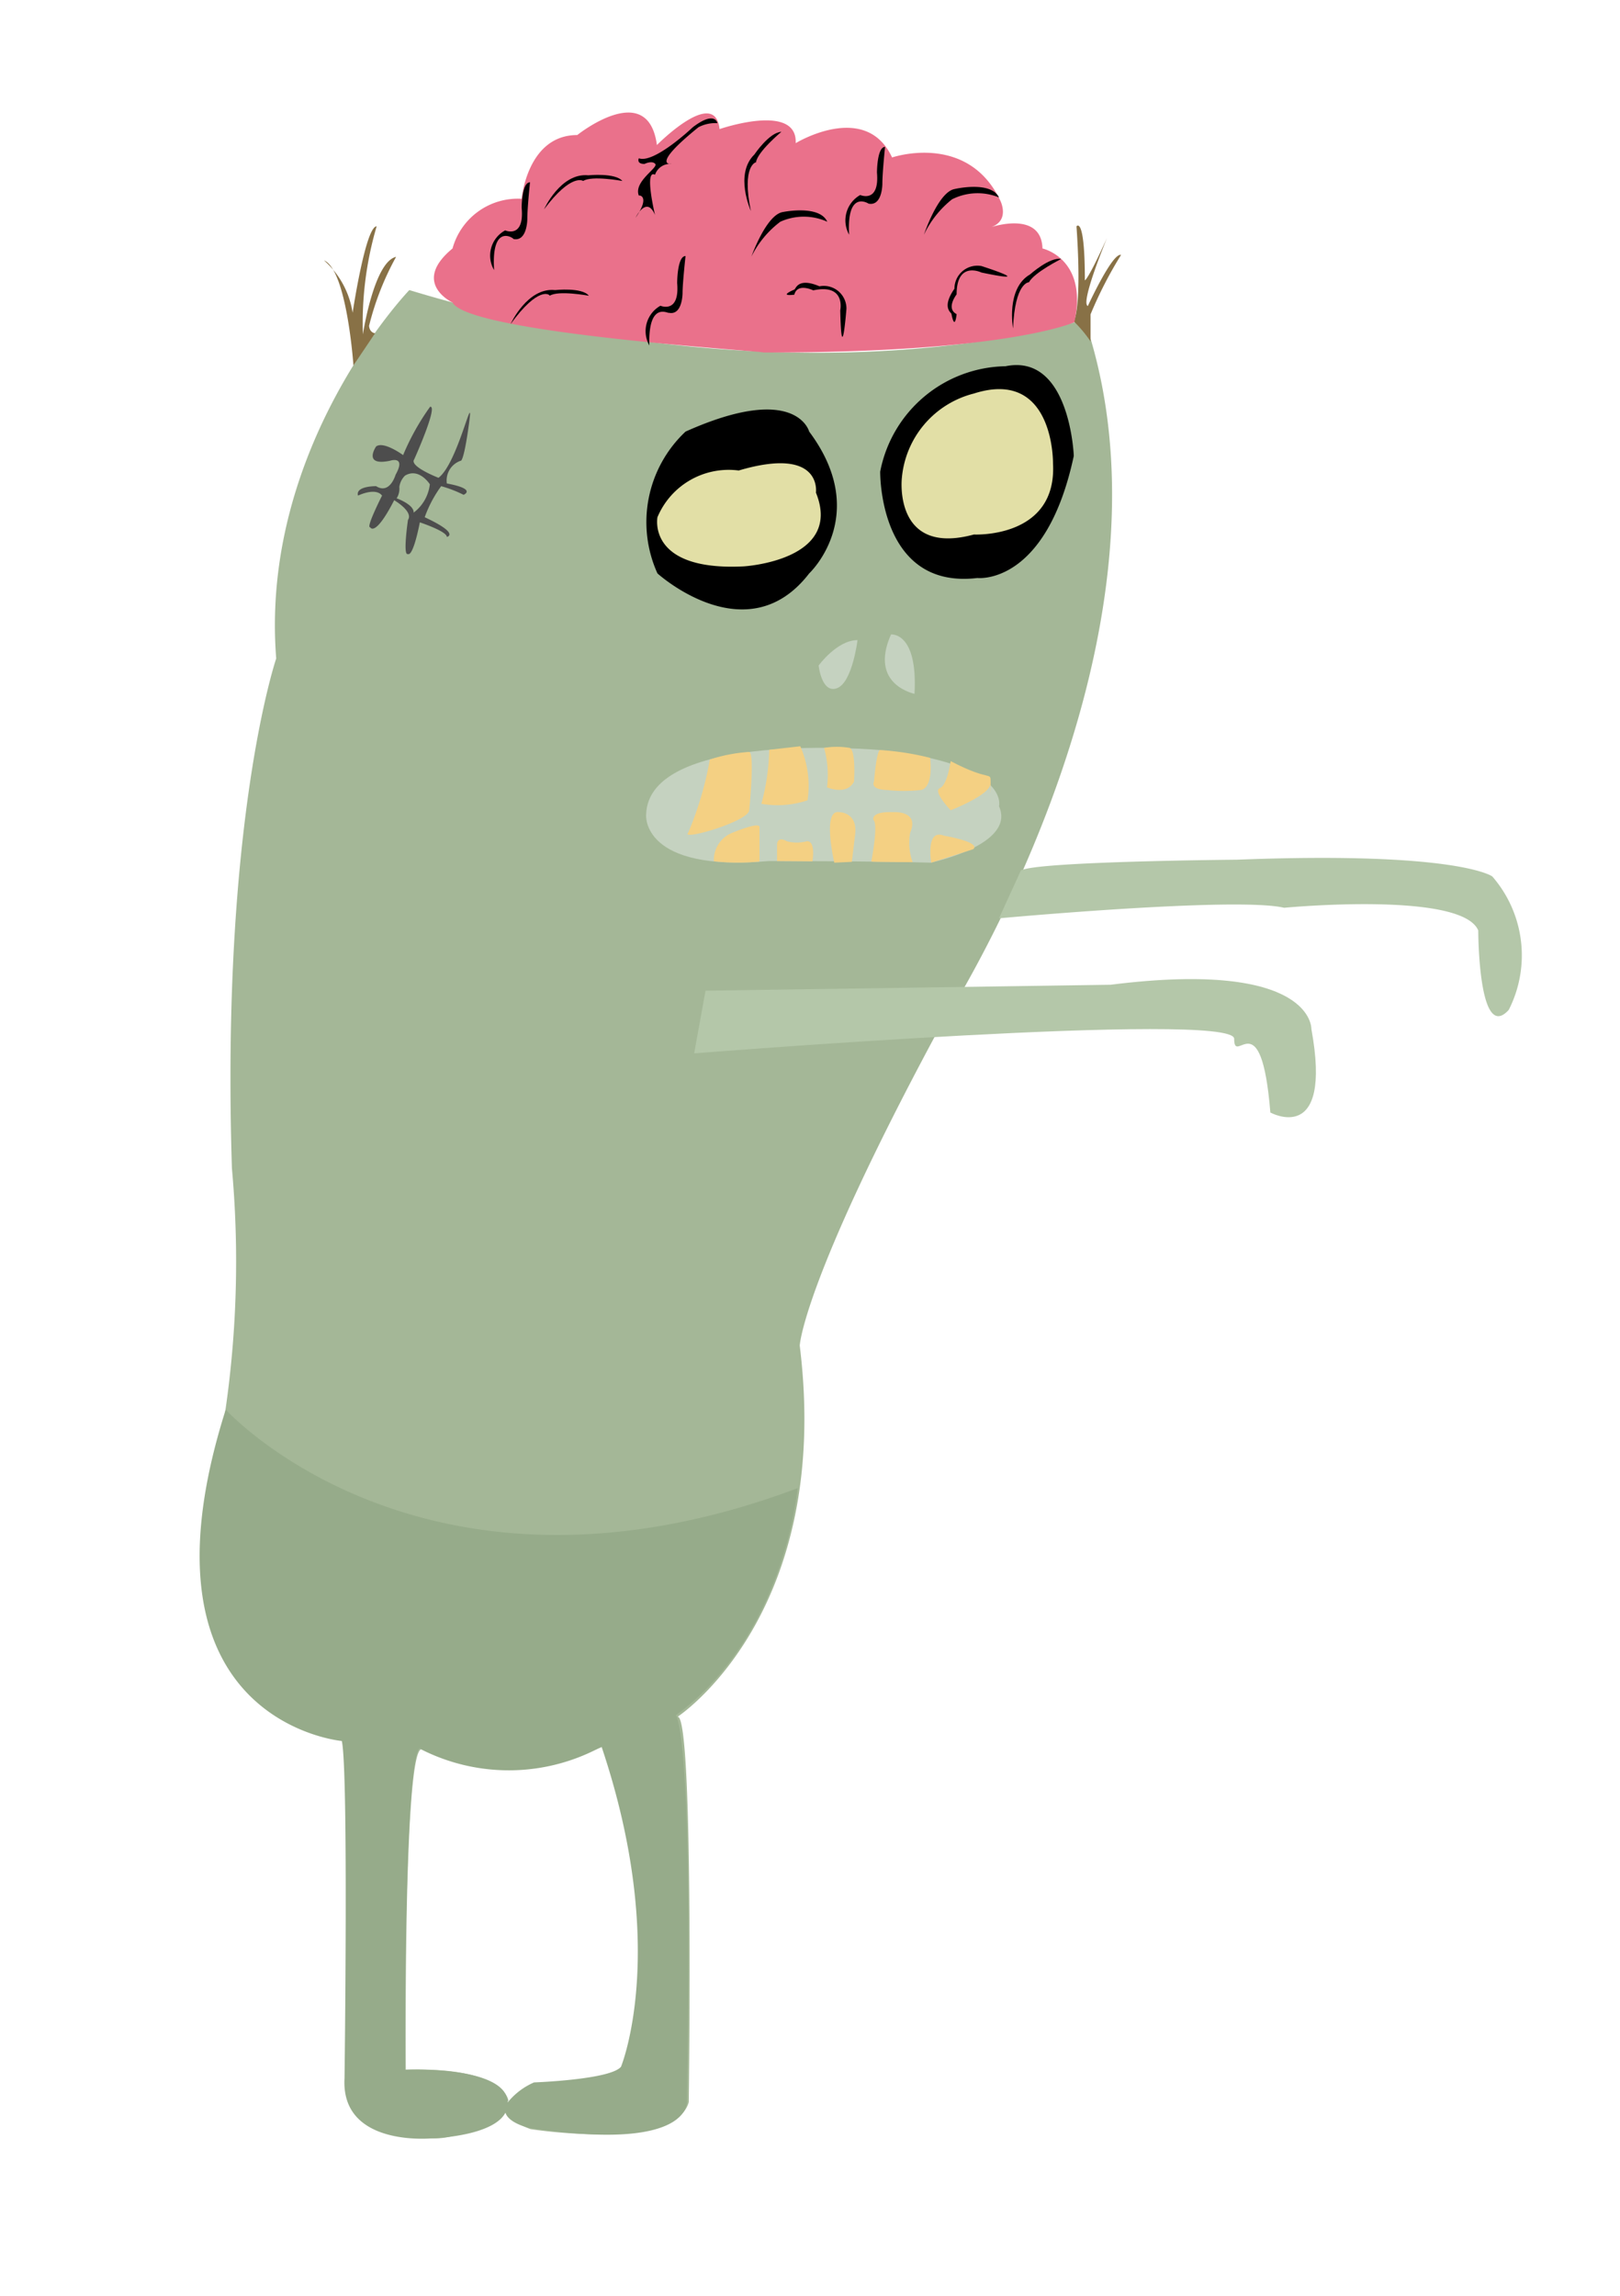 <svg id="Layer_1" data-name="Layer 1" xmlns="http://www.w3.org/2000/svg" width="60" height="85" viewBox="0 0 60 85"><defs><style>.cls-1{fill:#a4b797;}.cls-2{fill:#b4c7a9;}.cls-3{fill:#e2dfa6;}.cls-4{fill:#c5d2c0;}.cls-5{fill:#f4d083;}.cls-6{fill:#4d4d4d;}.cls-7{fill:#887146;}.cls-8{fill:#ea718b;}.cls-9{fill:#96ab8a;}</style></defs><path class="cls-1" d="M15.16,10.74s-5.55,5.77-4.93,13.64c0,0-2.05,6-1.64,18.88a38.43,38.43,0,0,1-1,12.8s-.62,5.35,5.14,8.4a100.58,100.58,0,0,1,.1,12.48s2.47,4.41,6,.84c0,0-.1-1.26-3.8-1.15,0,0-.1-12.17.61-11.86a8.81,8.81,0,0,0,6.68-.1s2.67,6.71.72,11.85c0,0,.52.74-3.18.63,0,0-2.06,1-.21,1.68,0,0,5.34.84,5.86-1,0,0,.2-14.27-.41-14.27,0,0,5.75-3.77,4.52-13.74,0,0,.1-2.31,5-11.44,0,0,9.66-14.48,5.55-26.54C40.13,11.79,30.06,15.25,15.16,10.74Z"/><path class="cls-2" d="M25.71,39s20-1.59,20-.54,1-1.47,1.34,2.73c0,0,2.32,1.28,1.52-3.09,0,0,.1-2.59-7.44-1.64l-15,.22"/><path class="cls-2" d="M37,34s8.81-.81,10.56-.39c0,0,6.58-.63,7.19.84,0,0,0,4.19,1.13,2.94a4.45,4.45,0,0,0-.61-4.94s-1.24-.94-9.46-.62c0,0-7.44.06-8,.4"/><path d="M24.35,21.23s3.31,3,5.62,0c0,0,2.31-2.16,0-5.25,0,0-.47-1.84-4.58,0A4.6,4.6,0,0,0,24.35,21.23Z"/><path class="cls-3" d="M24.35,19.15s-.4,2,3.19,1.82c0,0,3.7-.21,2.68-2.73,0,0,.25-1.74-2.86-.82A2.86,2.86,0,0,0,24.35,19.15Z"/><path d="M36.2,21.4s2.54.3,3.57-4.52c0,0-.14-3.81-2.53-3.32a4.81,4.81,0,0,0-4.64,3.9S32.53,21.84,36.2,21.4Z"/><path class="cls-3" d="M36.07,14.57a3.55,3.55,0,0,0-2.67,3.15s-.31,2.88,2.67,2.07c0,0,3.09.16,2.93-2.64C39,17.15,39.05,13.62,36.07,14.57Z"/><path class="cls-4" d="M23.93,30.17s-.19,2.13,4.54,1.71c0,0,4,0,6,.06,0,0,3.17-.66,2.53-2.09,0,0,.44-1.57-4.42-2.08C32.6,27.77,24,27,23.93,30.17Z"/><path class="cls-5" d="M26.29,28.12a12.61,12.61,0,0,1-.8,2.71c-.31.32,2.26-.42,2.26-.84,0,0,.21-2.1,0-2.15A5.94,5.94,0,0,0,26.29,28.12Z"/><path class="cls-5" d="M28.49,27.76a8.32,8.32,0,0,1-.29,2,3.49,3.49,0,0,0,1.71-.13,3.62,3.62,0,0,0-.27-2Z"/><path class="cls-5" d="M30.52,27.69a3.64,3.64,0,0,1,.11,1.46s.72.32,1-.21c0,0,.08-1.14-.16-1.25A2.87,2.87,0,0,0,30.52,27.69Z"/><path class="cls-5" d="M32.6,27.77s-.12-.09-.23,1.17c0,0-.17.29.48.31a5.69,5.69,0,0,0,1.25,0s.47,0,.35-1.19A10.13,10.13,0,0,0,32.6,27.77Z"/><path class="cls-5" d="M36.67,29c.08.4-1.46,1-1.46,1s-.68-.71-.4-.82.4-1,.4-1c1.48.78,1.48.36,1.48.78v.42"/><path class="cls-5" d="M26.44,31.89a1.08,1.08,0,0,1,.69-1.06s1-.42,1-.21V31.9A8.25,8.25,0,0,1,26.44,31.89Z"/><path class="cls-5" d="M28.78,31.88l0-.62s0-.32.37-.11a1.44,1.44,0,0,0,.72,0s.34-.1.22.74Z"/><path class="cls-5" d="M30.9,31.94s-.47-2,.19-1.87c0,0,.69,0,.58.84l-.12,1Z"/><path class="cls-5" d="M32.27,31.9s.27-1.38.08-1.54c0,0-.13-.32.72-.29,0,0,1-.08.64.76a2.12,2.12,0,0,0,.09,1.09S32.47,31.92,32.27,31.9Z"/><path class="cls-5" d="M34.49,31.94s-.22-1.27.47-1c0,0,1.37.23,1.09.5Z"/><path class="cls-4" d="M31.76,23.7s-.19,1.57-.76,1.78-.68-.84-.68-.84S31,23.7,31.76,23.7Z"/><path class="cls-4" d="M33,23.49s1-.11.87,2.2C33.91,25.69,32.16,25.38,33,23.49Z"/><path class="cls-6" d="M13.26,18.35s.65-.32.89,0c0,0-.61,1.2-.44,1.17,0,0,.17.4.89-1,0,0,.72.42.51.73,0,0-.2,1.36,0,1.26,0,0,.17.18.44-1.17,0,0,1,.33,1,.54,0,0,.51-.11-.82-.73A4.52,4.52,0,0,1,16.34,18a4.64,4.64,0,0,1,.83.32s.51-.21-.62-.42a.77.77,0,0,1,.51-.84s.11.1.31-1.37-.41,1.47-1.13,2c0,0-1.09-.42-.9-.68,0,0,.9-2,.59-1.95a9,9,0,0,0-1,1.79s-.72-.53-1-.32c0,0-.51.74.51.53,0,0,.62-.21.21.52,0,0-.21.74-.72.42C13.88,18,13.16,18,13.26,18.35Z"/><path class="cls-1" d="M15,17.61a.73.73,0,0,0-.21.42.66.66,0,0,1-.1.42s.65.23.63.53a1.53,1.53,0,0,0,.6-1.05S15.52,17.3,15,17.61Z"/><path class="cls-7" d="M13.09,13.53S12.85,10,12,9.64a3.24,3.24,0,0,1,1.06,1.94s.48-3.2.89-3.2a12.65,12.65,0,0,0-.51,4s.41-2.69,1.23-2.87a10.46,10.46,0,0,0-1,2.55s0,.24.22.28Z"/><path class="cls-7" d="M39.77,11.9s.31-.48.1-3.52c0,0,.31-.42.31,2,0,0,.11,0,.82-1.57,0,0-1,2.41-.71,2.52,0,0,.92-2,1.23-1.89a15.17,15.17,0,0,0-1.13,2.2v1A4.61,4.61,0,0,0,39.77,11.9Z"/><path class="cls-8" d="M16.76,11.2s-1.55-.72,0-2a2.51,2.51,0,0,1,2.56-1.84S19.53,5,21.38,5c0,0,2.62-2.1,2.95.37,0,0,2.15-2.18,2.32-.59,0,0,2.89-1,2.82.52,0,0,2.59-1.58,3.57.53,0,0,2.78-.95,4,1.58,0,0,.39.74-.33,1,0,0,1.86-.63,1.9.79,0,0,1.7.37,1.18,2.73,0,0-2.48,1.14-11.51,1.12C28.26,13,17.37,12.34,16.76,11.2Z"/><path d="M18.3,10a1.06,1.06,0,0,1,.41-1.47s.72.32.61-.84c0,0,0-.94.31-.94,0,0-.1.94-.1,1.36,0,0,0,.84-.51.74C19,8.8,18.19,8.27,18.3,10Z"/><path d="M31.45,8.69a1.08,1.08,0,0,1,.41-1.47s.72.32.62-.83c0,0,0-.95.3-.95,0,0-.1.95-.1,1.37,0,0,0,.83-.51.73C32.17,7.54,31.35,7,31.45,8.69Z"/><path d="M24.05,12.79a1.08,1.08,0,0,1,.41-1.47s.72.31.62-.84c0,0,0-1,.31-1,0,0-.11,1-.11,1.37,0,0,0,.84-.51.73C24.77,11.63,24,11.11,24.05,12.79Z"/><path d="M20.15,7.75s.61-1.36,1.64-1.26c0,0,1-.1,1.26.21,0,0-1.13-.21-1.45,0C21.6,6.7,21.17,6.39,20.15,7.75Z"/><path d="M18.91,12s.62-1.37,1.65-1.26c0,0,1-.11,1.25.21,0,0-1.13-.21-1.45,0C20.36,10.9,19.94,10.58,18.91,12Z"/><path d="M37.52,12.16s-.27-1.48.63-2c0,0,.74-.66,1.15-.57,0,0-1,.5-1.19.86C38.11,10.45,37.59,10.44,37.52,12.16Z"/><path d="M27.81,7.81s-.62-1.36.13-2.09c0,0,.55-.82,1-.84,0,0-.89.74-.94,1.13C28,6,27.46,6.13,27.81,7.81Z"/><path d="M34.22,8.69S34.74,7.12,35.35,7c0,0,1.34-.32,1.65.31a2.1,2.1,0,0,0-1.74.07A3.7,3.7,0,0,0,34.22,8.69Z"/><path d="M27.83,9.5S28.38,7.94,29,7.85c0,0,1.35-.28,1.64.36a2.11,2.11,0,0,0-1.74,0A3.64,3.64,0,0,0,27.83,9.5Z"/><path d="M35.35,10.69a.85.85,0,0,1,1-.84s2.16.69,0,.24c0,0-.92-.45-.92.81,0,0-.41.52,0,.73,0,0-.06.65-.19,0C35.27,11.59,34.84,11.42,35.35,10.69Z"/><path d="M30.35,10.6a.84.84,0,0,1,1,.83s-.18,2.3-.23.06c0,0,.22-1-1-.74,0,0-.59-.29-.7.16,0,0-.63.09,0-.19C29.47,10.72,29.53,10.25,30.35,10.6Z"/><path d="M23.54,8.06s.41-.84.72-.1c0,0-.41-1.71,0-1.49a.59.59,0,0,1,.61-.4s-.82.11,1-1.36a1.35,1.35,0,0,1,.7-.15s-.08-.48-.91.15c0,0-1.43,1.36-2,1.15,0,0-.1.21.21.21,0,0,.28-.14.4,0s-.81.65-.61,1.17C23.74,7.22,24.05,7.33,23.54,8.06Z"/><path class="cls-9" d="M8.36,52.19s7.35,8.09,21.18,2.91c0,0-.45,5.42-4.51,8.41,0,0,.66.37.41,14.27,0,0,.25,1.94-5.86,1,0,0-1.18-.27-.8-.91a2.56,2.56,0,0,1,1-.77S22.61,77,23,76.52c0,0,1.8-4.35-.72-11.85a7.18,7.18,0,0,1-6.68.1S15,63.46,15,76.63c0,0,3.65-.16,3.8,1.15S16,79.17,16,79.17s-3.39.34-3.24-2.23c0,0,.15-11.38-.1-12.48C12.7,64.46,4.68,63.79,8.36,52.19Z"/></svg>

